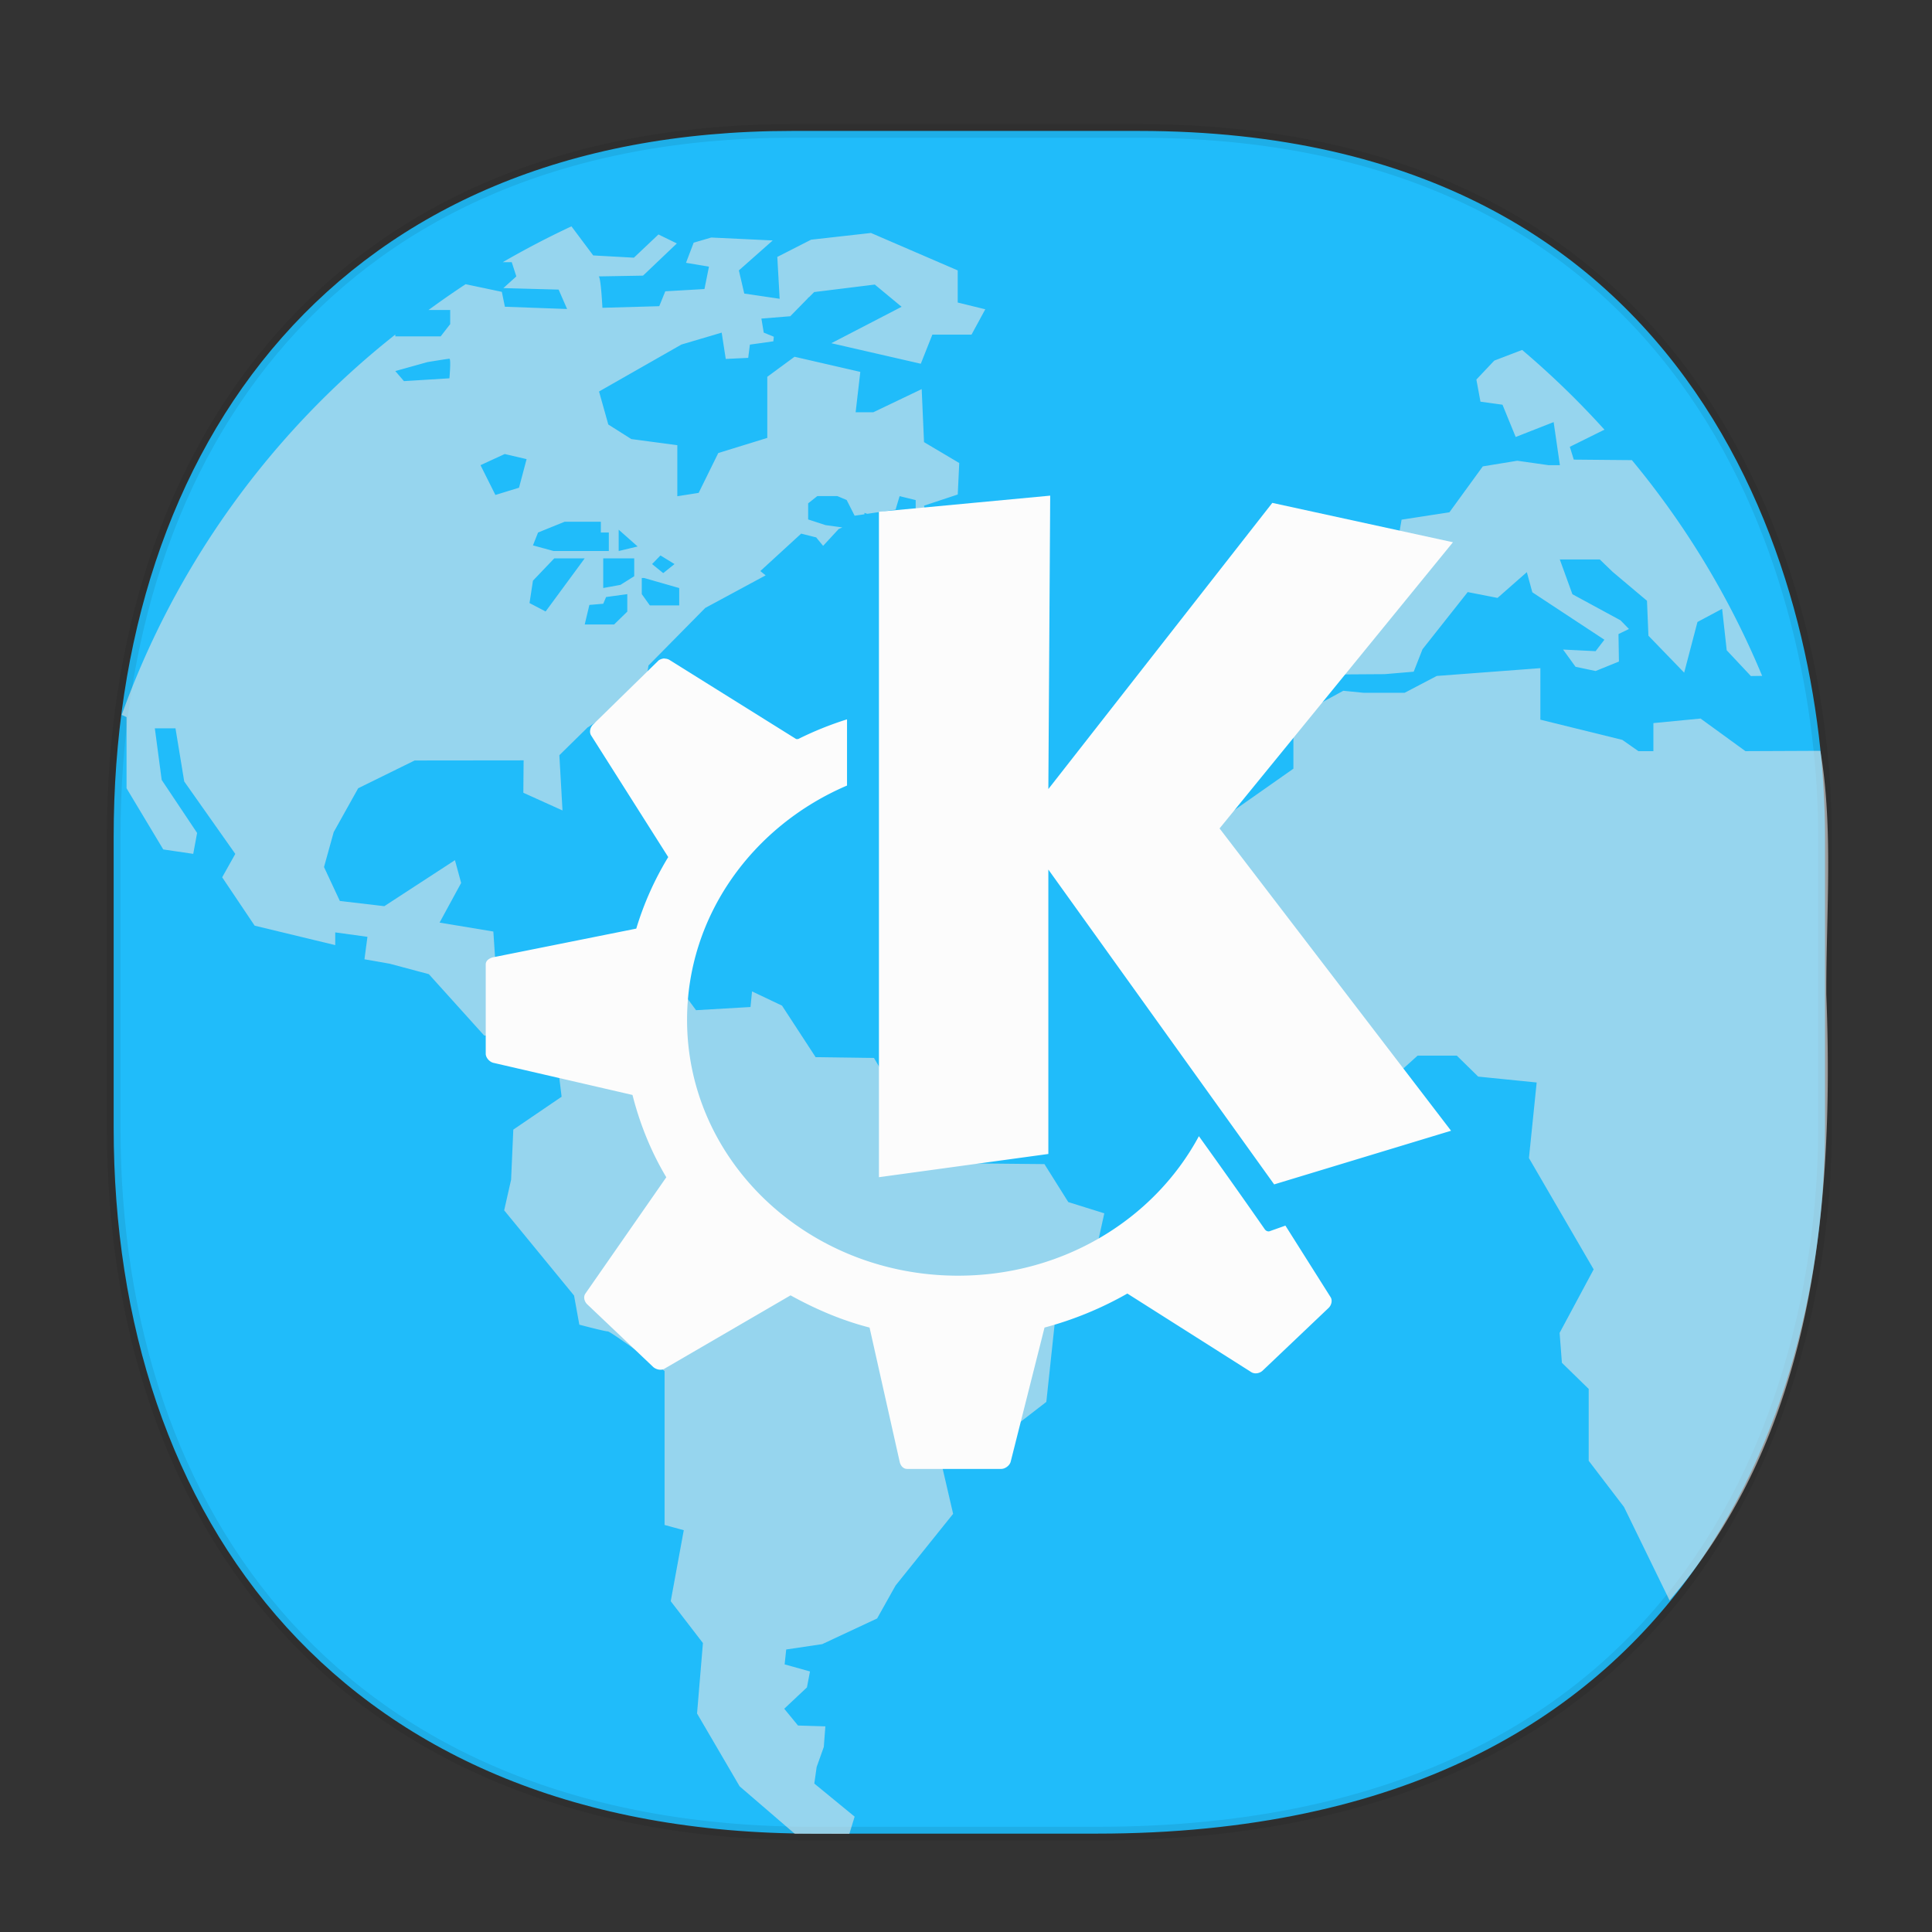 <svg xmlns:osb="http://www.openswatchbook.org/uri/2009/osb" xmlns="http://www.w3.org/2000/svg" xmlns:xlink="http://www.w3.org/1999/xlink" width="48" height="48" version="1.1" id="svg38"><rect width="100%" height="100%" fill="#333333" stroke="none"/><defs id="defs22"><style id="style4511"/><style id="style4511-26"/><style id="style4511-9"/><style id="style4552"/><style id="style4511-2"/><style id="style4511-879"/><style id="style4511-26-76"/><style id="style4511-9-2"/><style id="style4552-8"/><style id="style4511-2-2"/><linearGradient id="linearGradient5293" osb:paint="solid"><stop offset="0" id="stop5295" stop-color="#9a89c0" stop-opacity="1"/></linearGradient><linearGradient id="linearGradient5251" osb:paint="solid"><stop offset="0" id="stop5253" stop-color="#2f343f" stop-opacity="1"/></linearGradient><style id="style4511-8"/><style id="style4511-26-4"/><style id="style4511-9-8"/><style id="style4552-5"/><style id="style4511-2-5"/><style id="style4511-87"/><style id="style4511-26-7"/><style id="style4511-9-1"/><style id="style4552-53"/><style id="style4511-2-9"/><linearGradient x2="398.97" gradientUnits="userSpaceOnUse" x1="423.04" y2="505.83" y1="537.22" id="b-29-7" gradientTransform="translate(-442.687 -496.66)"><stop id="stop1919" stop-color="#197cf1"/><stop id="stop1921" stop-color="#20bcfa" offset="1"/></linearGradient><linearGradient xlink:href="#b-29-7" id="linearGradient1935" x1="2.654" y1="24.405" x2="45.511" y2="24.405" gradientUnits="userSpaceOnUse"/></defs><style id="style4485" type="text/css"/><path d="M19.677 3.253h8.618c14.108 0 17.047 11.413 17.047 17.537v7.229c0 6.047-2.744 17.537-18.094 17.537h-7.03c-11.73 0-17.394-7.822-17.394-17.537V20.79c0-9.715 5.549-17.537 16.853-17.537z" id="rect4144" opacity="1" fill="url(#linearGradient1935)" fill-opacity="1" stroke="#000" stroke-width=".339" stroke-linecap="square" stroke-linejoin="bevel" stroke-miterlimit="4" stroke-dasharray="none" stroke-dashoffset="0" stroke-opacity=".078"/><path id="path4276" d="M14.196 5.624a21.89 21.89 0 0 0-1.705.89h.223l.114.353-.322.291 1.373.037.21.482-1.545-.056-.076-.37-.9-.19c-.313.206-.62.42-.922.641h.539v.35l-.237.305H9.821v-.045a21.18 21.18 0 0 0-6.797 9.449l.12.055v1.768l.912 1.52.745.11.096-.52-.88-1.317-.17-1.282h.513l.217 1.32 1.269 1.8-.326.581.807 1.202 2.002.483v-.316l.8.11-.074.558.627.11.973.26 1.373 1.523 1.755.129.17 1.393-1.2.817-.055 1.245-.172.76 1.736 2.117.131.724s.63.167.707.167c.077 0 1.411.985 1.411.985v3.824l.477.13-.324 1.764.8 1.04-.146 1.75 1.058 1.81 1.367 1.177c.024.005.14.001.14.001l1.219.003.131-.428-1.002-.822.058-.41.178-.5.039-.511-.68-.021-.342-.417.564-.53.076-.396-.63-.176.039-.37.895-.133 1.364-.638.458-.818 1.43-1.781-.323-1.394.438-.742 1.315.039.886-.684.287-2.69.981-1.214.172-.781-.895-.28-.592-.943-2.022-.02-1.602-.596-.075-1.111-.536-.91-1.45-.02-.835-1.28-.745-.354-.038.388-1.353.079-.497-.672-1.41-.279-1.165 1.309-1.83-.302-.134-2.01-1.336-.222.536-.985-.154-.566-1.755 1.143-1.105-.13-.393-.842.24-.867.609-1.091 1.403-.69 2.707-.003-.007.805.973.44-.078-1.373.701-.689 1.415-.903.098-.637 1.411-1.43 1.5-.809-.132-.107 1.015-.93.373.094.172.21.386-.418.092-.04-.42-.058-.43-.14v-.4l.227-.18h.5l.23.097.198.39.244-.035v-.036l.069.024.704-.104.1-.335.4.098v.363l-.37.249.055.397 1.273.382.004.017.294-.026.019-.538-1.01-.447-.058-.258.838-.278.037-.782-.875-.519-.058-1.317-1.202.575h-.439l.116-1.003-1.634-.376-.677.498v1.518l-1.218.376-.487.99-.53.083v-1.268l-1.143-.152-.572-.362-.23-.82L16.93 8.56l1-.296.101.654.558-.027.042-.329.583-.082.011-.114-.25-.102-.058-.349.717-.058.431-.44.024-.031.007.002.132-.132 1.506-.186.666.552-1.746.905 2.223.51.287-.723h.973l.342-.63-.685-.168v-.798l-2.155-.93-1.488.167-.839.428.058 1.04-.879-.13-.134-.575.841-.744-1.526-.073-.438.128-.19.5.57.096-.112.556-.973.056-.15.37-1.412.04s-.039-.78-.095-.78l1.104-.019.84-.8-.457-.223-.61.577-1.011-.056-.54-.722zm23.622 3.07l-.693.265-.445.471.102.55.547.075.328.802.943-.37.155 1.07h-.283l-.775-.11-.857.14-.83 1.141-1.188.183-.172.99.502.113-.145.637-1.179-.23-1.08.23-.23.585.187 1.23.634.29 1.065-.007.719-.061.219-.558 1.123-1.42.741.145.728-.64.136.5 1.791 1.179-.219.284-.808-.04.31.428.498.105.58-.235-.011-.683.26-.126-.209-.215-1.196-.649-.313-.863h.994l.317.306.855.72.036.868.888.918.33-1.259.613-.327.114 1.03.6.64.28-.004a21.043 21.043 0 0 0-3.236-5.36l-1.444-.013-.098-.318.86-.426a21.497 21.497 0 0 0-2.044-1.98zm-26.652.22c.043 0 0 .485 0 .485l-1.13.07-.215-.25.8-.223s.502-.083.545-.083zm1.374 2.366l.543.127-.188.71-.587.18-.37-.74zm1.487 1.683h.901v.267h.198v.46h-1.372l-.513-.14.127-.32zm1.344.197l.471.417-.471.113v-.53zm1.038.64l.349.214-.28.225-.277-.225zm-2.639.072h.757l-.971 1.32-.4-.209.085-.556.53-.555zm1.217 0h.77v.444l-.342.215-.428.078v-.737zm.958.488h.058l.872.25v.431h-.73l-.2-.28v-.401zm-.36.4v.435l-.328.32h-.73l.116-.486.344-.029.071-.167.527-.072zM38.27 16.6l-2.574.194-.798.418h-1.022l-.502-.05-1.24.673v1.263l-2.538 1.782.21.762h.515l-.134.723-.362.13-.021 1.893 2.194 2.432h.953l.06-.147h1.715l.494-.446h.974l.531.521 1.453.146-.192 1.878 1.608 2.766-.846 1.577.057.743.666.65v1.785l.877 1.148 1.132 2.321c3.246-3.797 4.136-8.813 3.894-15.053-.006-2.049.178-4.14-.147-6.055l-1.862.008-1.115-.81-1.172.113v.697h-.372l-.4-.28-2.036-.502V16.6z" fill="#e6e6e6" fill-opacity=".596" stroke-width="1.084"/><style type="text/css" id="style4485-8"/><style id="style4485-4" type="text/css"/><style id="style4485-3" type="text/css"/><path d="M26.092 12.314l-4.255.4v16.533l4.209-.577v-7.066l5.61 7.822 4.395-1.333-5.751-7.511 5.798-7.11-4.488-.978-5.564 7.11zm-9.584 4.044a.318.318 0 0 0-.14.045l-1.636 1.6c-.069.07-.097.187-.046.268l1.916 3.023a7.677 7.677 0 0 0-.794 1.777l-3.554.712c-.1.025-.186.081-.186.178v2.221c0 .094.091.198.186.223l3.46.799c.184.724.463 1.413.84 2.045l-2.01 2.89c-.056.08-.028.197.046.267l1.637 1.555c.07.063.195.096.28.045l3.134-1.823c.616.339 1.262.62 1.963.8l.748 3.334c.021.096.086.178.187.178h2.337c.099 0 .21-.086.234-.178l.841-3.334a8.692 8.692 0 0 0 2.058-.845l3.085 1.956c.086.051.21.025.281-.046l1.636-1.555c.07-.07.098-.186.047-.266l-1.122-1.777-.375.133c-.054.026-.11 0-.14-.045 0 0-.707-1.019-1.635-2.31-1.111 2.066-3.375 3.466-5.984 3.466-3.709 0-6.732-2.83-6.732-6.356 0-2.594 1.638-4.823 3.974-5.821v-1.645a8.307 8.307 0 0 0-1.215.49h-.047l-3.133-1.956a.242.242 0 0 0-.14-.043" id="path1941" color="#000" color-interpolation="sRGB" color-interpolation-filters="linearRGB" fill="#fcfcfc" stroke-width="1.507" color-rendering="auto" image-rendering="auto" shape-rendering="auto" text-rendering="auto"/></svg>